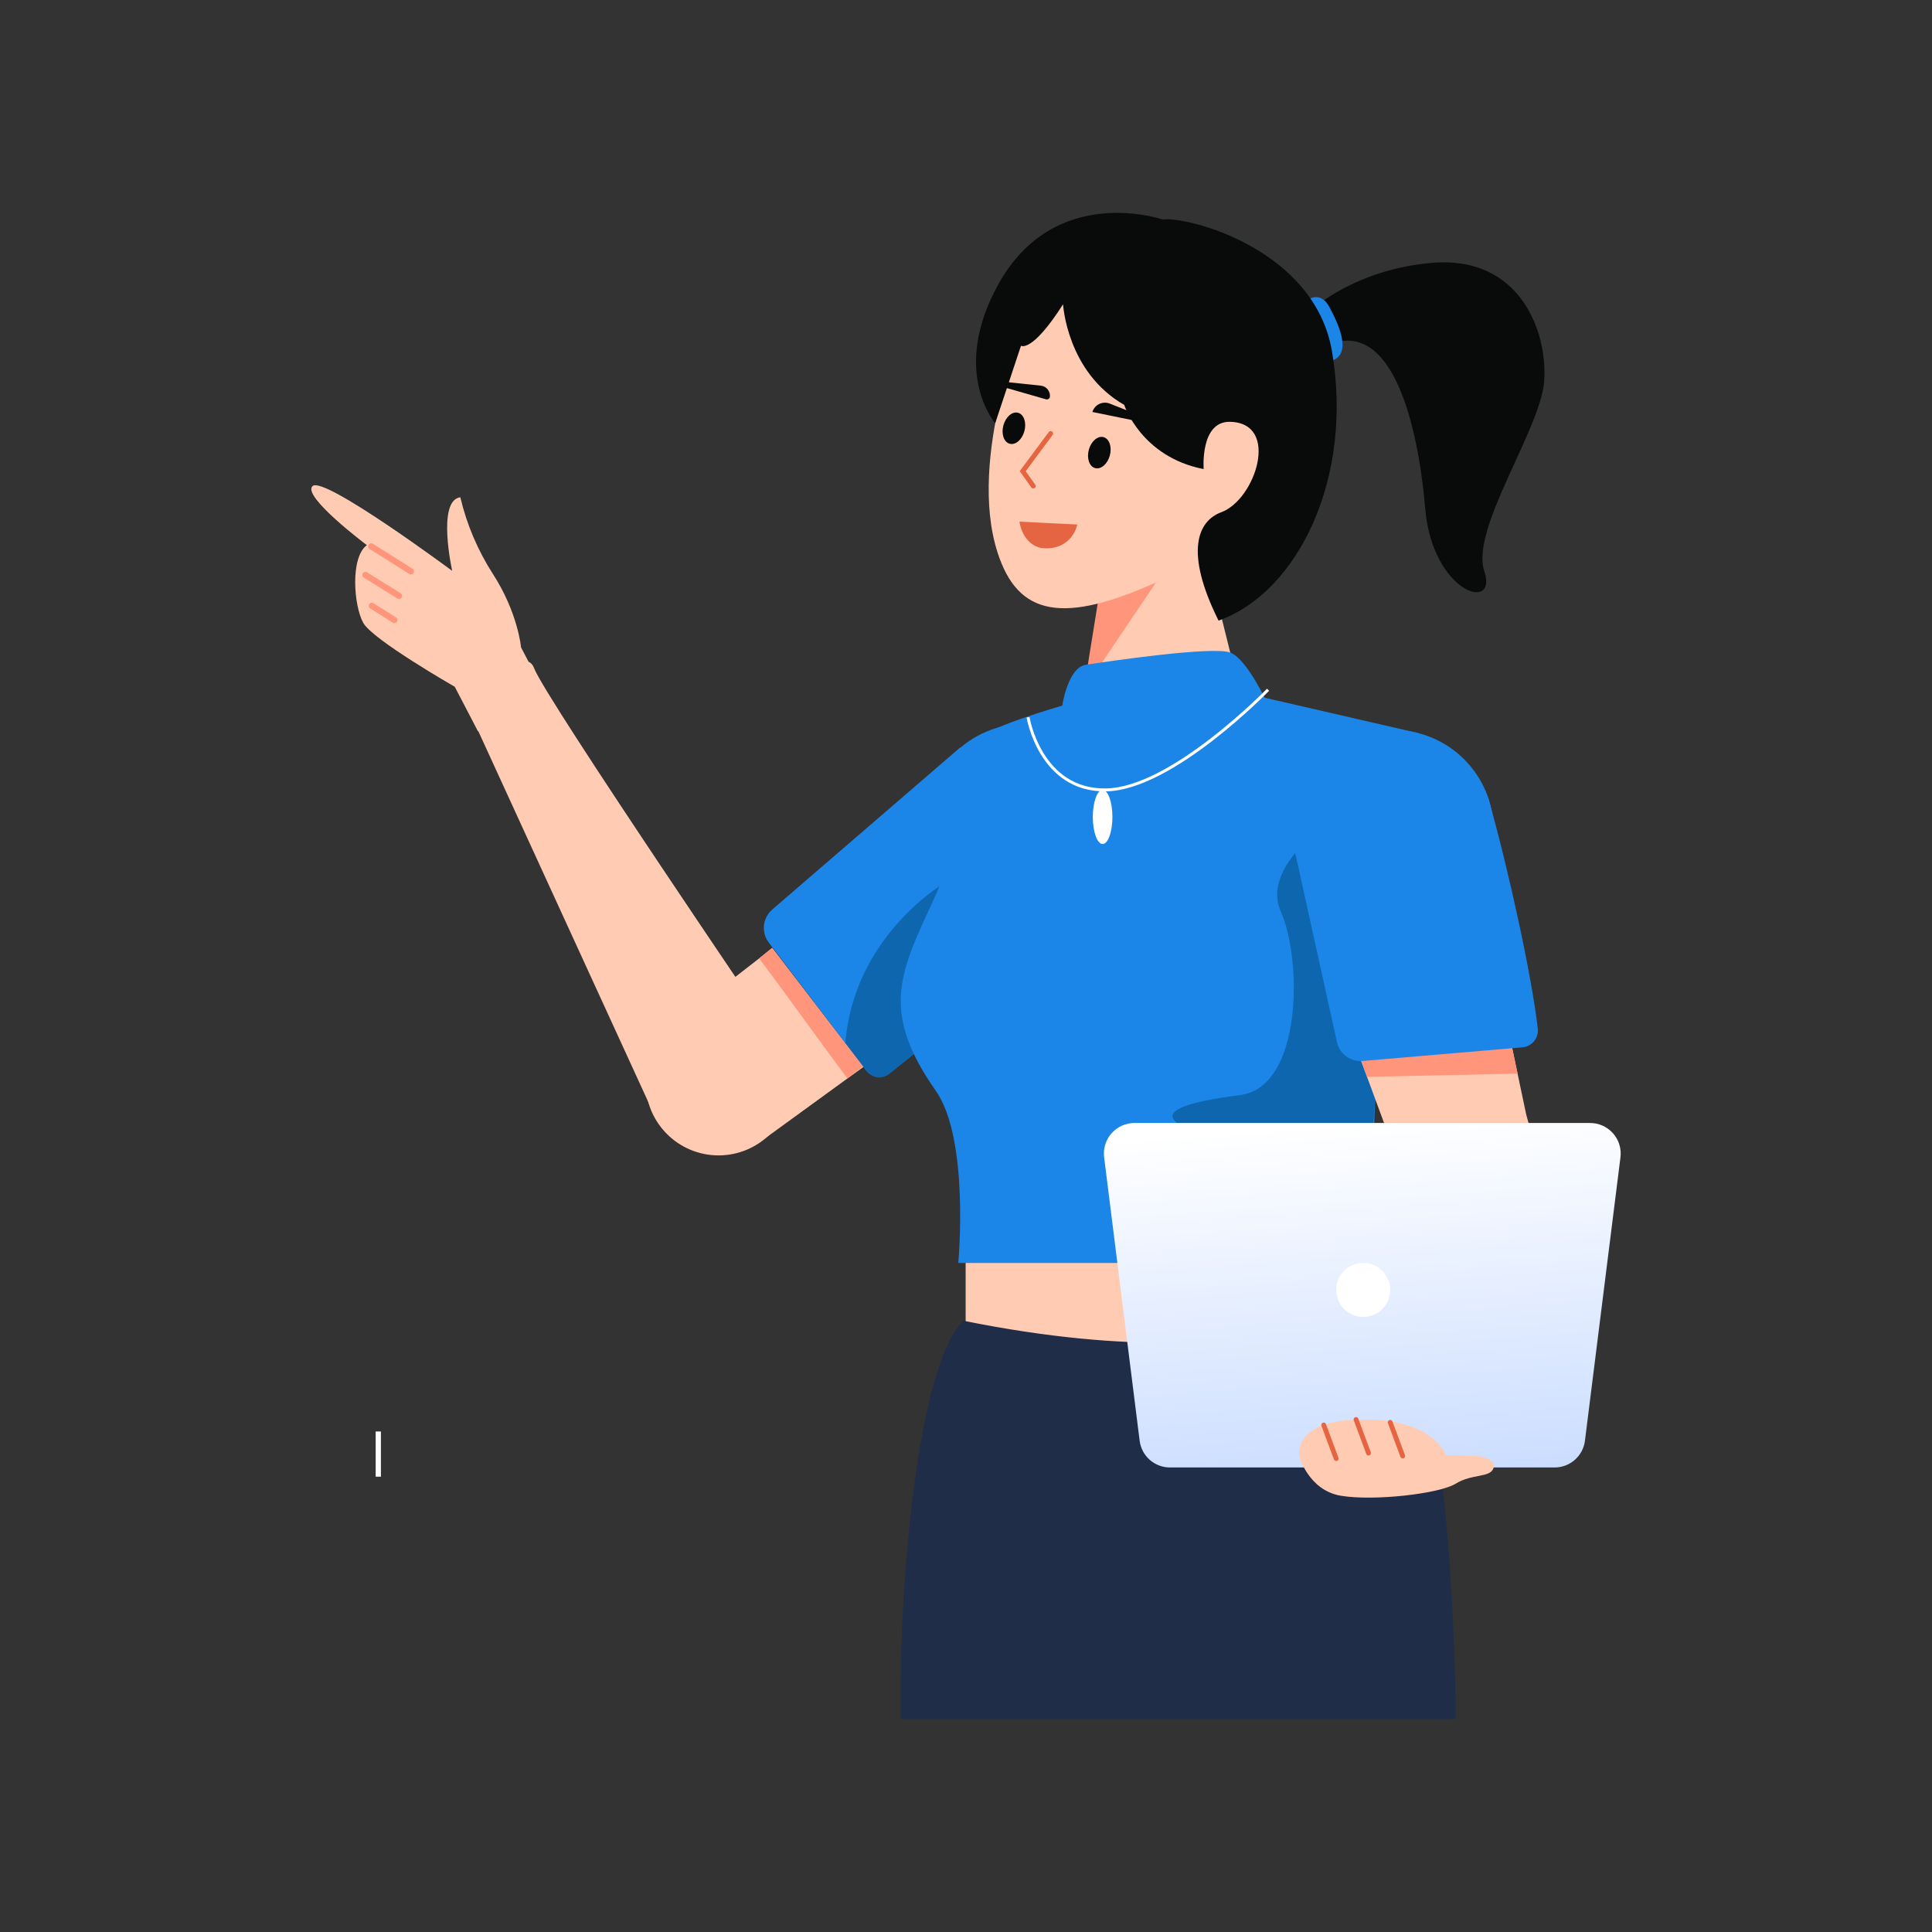 <svg width="800" height="800" viewBox="0 0 800 800" fill="none" xmlns="http://www.w3.org/2000/svg">
<rect x="0" y="0" width="800" height="800" fill="#333333" stroke="none"/>
<path d="M564.468 497.594H399.854V577.539H564.468V497.594Z" fill="#FFCCB3"/>
<path d="M398.886 546.88C379.58 565.875 371.984 659.424 373.002 711.854H602.811C602.811 711.854 602.397 597.52 584.974 558.991C568.952 523.559 542.319 575.826 398.886 546.88Z" fill="#1F2D49"/>
<path d="M536.809 133.763C536.809 133.763 555.876 112.014 592.888 108.849C629.9 105.685 640.975 138.102 639.393 158.019C637.81 177.936 608.805 219.071 614.606 236.475C620.407 253.879 593.128 245.441 590.155 210.634C587.182 175.826 576.107 127.308 546.046 144.711L536.809 133.763Z" fill="#080B09"/>
<path d="M542.598 123.584C542.598 123.584 547.158 120.942 550.461 127.106C553.762 133.27 559.93 145.786 552.113 149.105C544.296 152.423 542.598 123.584 542.598 123.584Z" fill="#1C85E8"/>
<path d="M436.869 324.037C436.869 324.037 466.437 357.222 456.602 367.867C437.127 389.744 385.328 430.862 368.355 444.472C367.622 445.034 366.786 445.444 365.894 445.681C365.001 445.916 364.071 445.974 363.157 445.849C362.243 445.723 361.363 445.419 360.566 444.951C359.77 444.485 359.075 443.865 358.519 443.127L318.384 390.361C316.815 388.33 316.083 385.774 316.339 383.22C316.595 380.665 317.82 378.306 319.762 376.626L397.502 309.589L436.869 324.037Z" fill="#1C85E8"/>
<path d="M390.193 366.228C390.193 366.228 353.346 388.128 350.025 432.132L357.364 441.559C357.364 441.559 361.971 449.589 368.357 444.474C374.742 439.359 404.279 415.699 404.279 415.699L390.193 366.228Z" fill="#0E66AF"/>
<path d="M424.646 382.909C447.629 382.909 466.262 364.278 466.262 341.294C466.262 318.309 447.629 299.678 424.646 299.678C401.661 299.678 383.029 318.309 383.029 341.294C383.029 364.278 401.661 382.909 424.646 382.909Z" fill="#1C85E8"/>
<path d="M316.28 471.745L279.91 423.591L314.34 396.862L319.736 392.517L357.461 441.852L350.892 446.577L316.28 471.745Z" fill="#FFCCB3"/>
<path d="M350.89 446.577C341.148 433.534 322.827 408.042 314.338 396.862L319.734 392.517L357.364 441.559L350.89 446.577Z" fill="#FF967C"/>
<path d="M297.54 478.424C314.225 478.424 327.751 464.899 327.751 448.214C327.751 431.53 314.225 418.004 297.54 418.004C280.856 418.004 267.33 431.53 267.33 448.214C267.33 464.899 280.856 478.424 297.54 478.424Z" fill="#FFCCB3"/>
<path d="M323.121 431.964C323.121 431.964 225.668 288.846 221.162 276.692C216.779 264.822 193.76 293.385 193.76 293.385L269.184 457.943L323.121 431.964Z" fill="#FFCCB3"/>
<path d="M457.284 232.381L445.568 314.061C445.568 314.061 442.493 324.902 456.142 326.543C469.791 328.184 498.893 324.518 509.288 313.44C519.681 302.364 516.045 296.877 516.045 296.877L494.002 208.222L457.284 232.381Z" fill="#FFCCB3"/>
<path d="M455.655 242.951L484.312 232.829L448.809 285.448L455.655 242.951Z" fill="#FF967C"/>
<path d="M424.862 131.492C424.862 131.492 400.277 189.259 413.09 228.851C421.446 254.671 439.644 259.313 481.32 239.964C519.533 222.222 529.458 208.8 529.458 208.8L535.094 144.405C535.094 144.405 449.83 80.003 424.862 131.492Z" fill="#FFCCB3"/>
<path d="M445.361 290.576C445.361 290.576 413.868 299.326 407.476 304.439C401.085 309.552 396.436 351.113 386.99 371.642C373.005 402.034 363.95 418.202 387.445 451.6C401.616 471.745 396.797 522.957 396.797 522.957H569.322C564.095 422.259 587.226 303.553 587.226 303.553L509.362 285.611C491.806 288.637 445.361 290.576 445.361 290.576Z" fill="#1C85E8"/>
<path d="M439.853 292.201C439.853 292.201 442.181 276.372 449.625 275.258C457.068 274.143 502.55 267.302 509.624 270.281C516.699 273.259 525.262 292.201 525.262 292.201C525.262 292.201 510.741 327.619 489.89 329.481C469.041 331.343 433.153 324.915 436.948 311.747C440.743 298.578 439.853 292.201 439.853 292.201Z" fill="#1C85E8"/>
<path d="M425.688 297.012C425.688 297.012 430.719 327.56 458.043 327.078C485.367 326.596 525.072 285.611 525.072 285.611" stroke="white" stroke-width="1.213" stroke-miterlimit="10"/>
<path d="M549.486 341.292C549.486 341.292 522.335 359.243 530.333 377.357C539.326 397.723 539.248 450.175 513.439 453.463C467.386 459.327 487.396 467.381 508.689 472.527C529.982 477.672 521.265 477.678 521.265 499.737C521.265 515.437 570.603 529.049 569.321 516.364C560.741 431.49 596.404 377.747 549.486 341.292Z" fill="#0E66AF"/>
<path d="M422.67 216.481L445.54 217.613C445.459 217.894 445.334 218.279 445.155 218.732C444.765 219.715 444.12 221.01 443.097 222.264C441.068 224.749 437.524 227.113 431.401 226.493C427.536 225.753 425.337 223.153 424.093 220.692C423.47 219.459 423.092 218.27 422.869 217.389C422.778 217.027 422.714 216.719 422.67 216.481Z" fill="#E56441" stroke="#E56441" stroke-width="0.894"/>
<path d="M424.181 178.506C425.137 174.963 423.963 171.566 421.558 170.917C419.154 170.268 416.431 172.615 415.475 176.158C414.519 179.701 415.693 183.099 418.097 183.747C420.502 184.396 423.226 182.049 424.181 178.506Z" fill="#080B09"/>
<path d="M459.562 188.596C460.518 185.052 459.344 181.655 456.94 181.006C454.535 180.357 451.812 182.704 450.856 186.247C449.9 189.79 451.074 193.188 453.479 193.837C455.883 194.485 458.607 192.139 459.562 188.596Z" fill="#080B09"/>
<path d="M415.233 160.207L433.219 165.376C433.532 165.439 433.857 165.385 434.134 165.226C434.411 165.067 434.621 164.813 434.724 164.511C434.806 163.944 434.773 163.366 434.626 162.812C434.479 162.258 434.22 161.738 433.867 161.287C433.513 160.835 433.073 160.46 432.57 160.184C432.068 159.907 431.514 159.736 430.944 159.679L415.496 158.053C414.312 157.734 413.752 159.807 415.233 160.207Z" fill="#080B09"/>
<path d="M476.724 175.58L452.334 170.588C452.554 169.863 452.925 169.192 453.42 168.617C453.916 168.043 454.527 167.58 455.212 167.255C455.899 166.932 456.645 166.755 457.403 166.737C458.161 166.719 458.915 166.86 459.616 167.151L477.42 174.179C478.012 174.339 477.612 175.819 476.724 175.58Z" fill="#080B09"/>
<path d="M435.057 179.521L423.488 195.1L427.845 201.259" stroke="#E56441" stroke-width="2.001" stroke-linecap="round"/>
<path d="M456.572 349.491C458.811 349.491 460.627 344.474 460.627 338.285C460.627 332.096 458.811 327.08 456.572 327.08C454.331 327.08 452.516 332.096 452.516 338.285C452.516 344.474 454.331 349.491 456.572 349.491Z" fill="white"/>
<path d="M643.522 503.665L583.377 508.594L573.111 465.006L560.742 431.489L624.036 423.914L631.95 461.425L643.522 503.665Z" fill="#FFCCB3"/>
<path d="M626.174 434.044L628.393 444.563L566.062 445.904L561.961 434.793L626.174 434.044Z" fill="#FF967C"/>
<path d="M576.878 385.479C599.862 385.479 618.494 366.847 618.494 343.863C618.494 320.879 599.862 302.247 576.878 302.247C553.894 302.247 535.262 320.879 535.262 343.863C535.262 366.847 553.894 385.479 576.878 385.479Z" fill="#1C85E8"/>
<path d="M568.853 324.297C568.853 324.297 612.713 317.097 616.436 331.102C624.483 359.265 634.374 404.477 636.779 426.099C636.861 427.019 636.76 427.945 636.481 428.825C636.203 429.705 635.754 430.521 635.158 431.227C634.562 431.932 633.834 432.512 633.013 432.934C632.193 433.356 631.296 433.612 630.377 433.686L564.321 439.324C561.765 439.561 559.215 438.812 557.195 437.227C555.174 435.643 553.837 433.345 553.459 430.807L535.57 349.805L568.853 324.297Z" fill="#1C85E8"/>
<path d="M440.19 126.001C440.19 126.001 441.746 154.059 465.516 167.657C465.516 167.657 472.467 189.177 498.409 194.238C498.409 194.238 496.878 174.458 509.242 174.668C530.239 175.023 519.911 206.872 505.715 212.098C496.069 215.648 490.258 228.253 504.579 256.976C537.46 245.247 560.585 197.883 551.519 145.334C544.258 103.253 492.089 89.51 481.37 90.881C481.37 90.881 436.857 75.504 413.418 117.679C393.382 153.732 412.094 175.249 412.094 175.249L422.772 143.162C422.772 143.162 427.232 146.294 440.19 126.001Z" fill="#080B09"/>
<path d="M643.745 607.646H484.446C481.365 607.646 478.389 606.52 476.079 604.482C473.769 602.443 472.282 599.631 471.9 596.573L457.196 479.225C456.973 477.446 457.131 475.639 457.659 473.926C458.188 472.212 459.075 470.63 460.262 469.286C461.448 467.942 462.907 466.865 464.542 466.127C466.177 465.389 467.949 465.008 469.742 465.008H658.448C660.242 465.008 662.015 465.389 663.649 466.127C665.283 466.865 666.743 467.942 667.929 469.286C669.116 470.63 670.003 472.212 670.532 473.926C671.06 475.639 671.218 477.446 670.995 479.225L656.292 596.573C655.909 599.631 654.423 602.443 652.113 604.482C649.802 606.52 646.827 607.646 643.745 607.646Z" fill="url(#paint0_linear_84_2249)"/>
<path d="M564.468 545.318C570.644 545.318 575.65 540.312 575.65 534.137C575.65 527.962 570.644 522.956 564.468 522.956C558.293 522.956 553.287 527.962 553.287 534.137C553.287 540.312 558.293 545.318 564.468 545.318Z" fill="white"/>
<path d="M197.901 302.785L188.302 284.369C188.302 284.369 154.359 264.953 150.426 257.933C146.491 250.912 144.945 230.869 151.91 225.737C151.91 225.737 124.828 205.396 129.438 201.275C134.034 196.855 187.24 236.38 187.24 236.38C187.24 236.38 180.763 207.261 190.606 205.897C193.272 217.183 197.841 227.933 204.115 237.686C214.479 253.711 215.756 268.062 215.756 268.062L227.97 291.505L197.901 302.785Z" fill="#FFCCB3"/>
<path d="M153.734 226.251L170.135 236.586" stroke="#FF967C" stroke-width="2.566" stroke-linecap="round" stroke-linejoin="round"/>
<path d="M151.291 238.076L165.211 246.728" stroke="#FF967C" stroke-width="2.566" stroke-linecap="round" stroke-linejoin="round"/>
<path d="M153.994 250.859L163.279 256.727" stroke="#FF967C" stroke-width="2.566" stroke-linecap="round" stroke-linejoin="round"/>
<path d="M611.308 602.856C611.308 602.856 619.728 603.555 618.46 607.803C617.192 612.053 609.675 610.091 602.811 614.34C595.948 618.588 568.813 621.62 555.259 619.362C541.705 617.103 537.94 602.856 537.94 602.856C537.94 602.856 535.674 589.34 559.616 587.952C583.557 586.563 594.699 594.246 598.863 602.573L611.308 602.856Z" fill="#FFCCB3"/>
<path d="M548.119 590.053L553.29 603.96" stroke="#E56441" stroke-width="2.001" stroke-linecap="round"/>
<path d="M561.51 587.789L566.68 601.696" stroke="#E56441" stroke-width="2.001" stroke-linecap="round"/>
<path d="M575.65 588.966L580.821 602.874" stroke="#E56441" stroke-width="2.001" stroke-linecap="round"/>
<path d="M156.641 592.75V611.457" stroke="white" stroke-width="2.17" stroke-miterlimit="10"/>
<defs>
<linearGradient id="paint0_linear_84_2249" x1="558.768" y1="464.669" x2="580.765" y2="769.057" gradientUnits="userSpaceOnUse">
<stop stop-color="white"/>
<stop offset="1" stop-color="#94B9FF"/>
</linearGradient>
</defs>
</svg>
